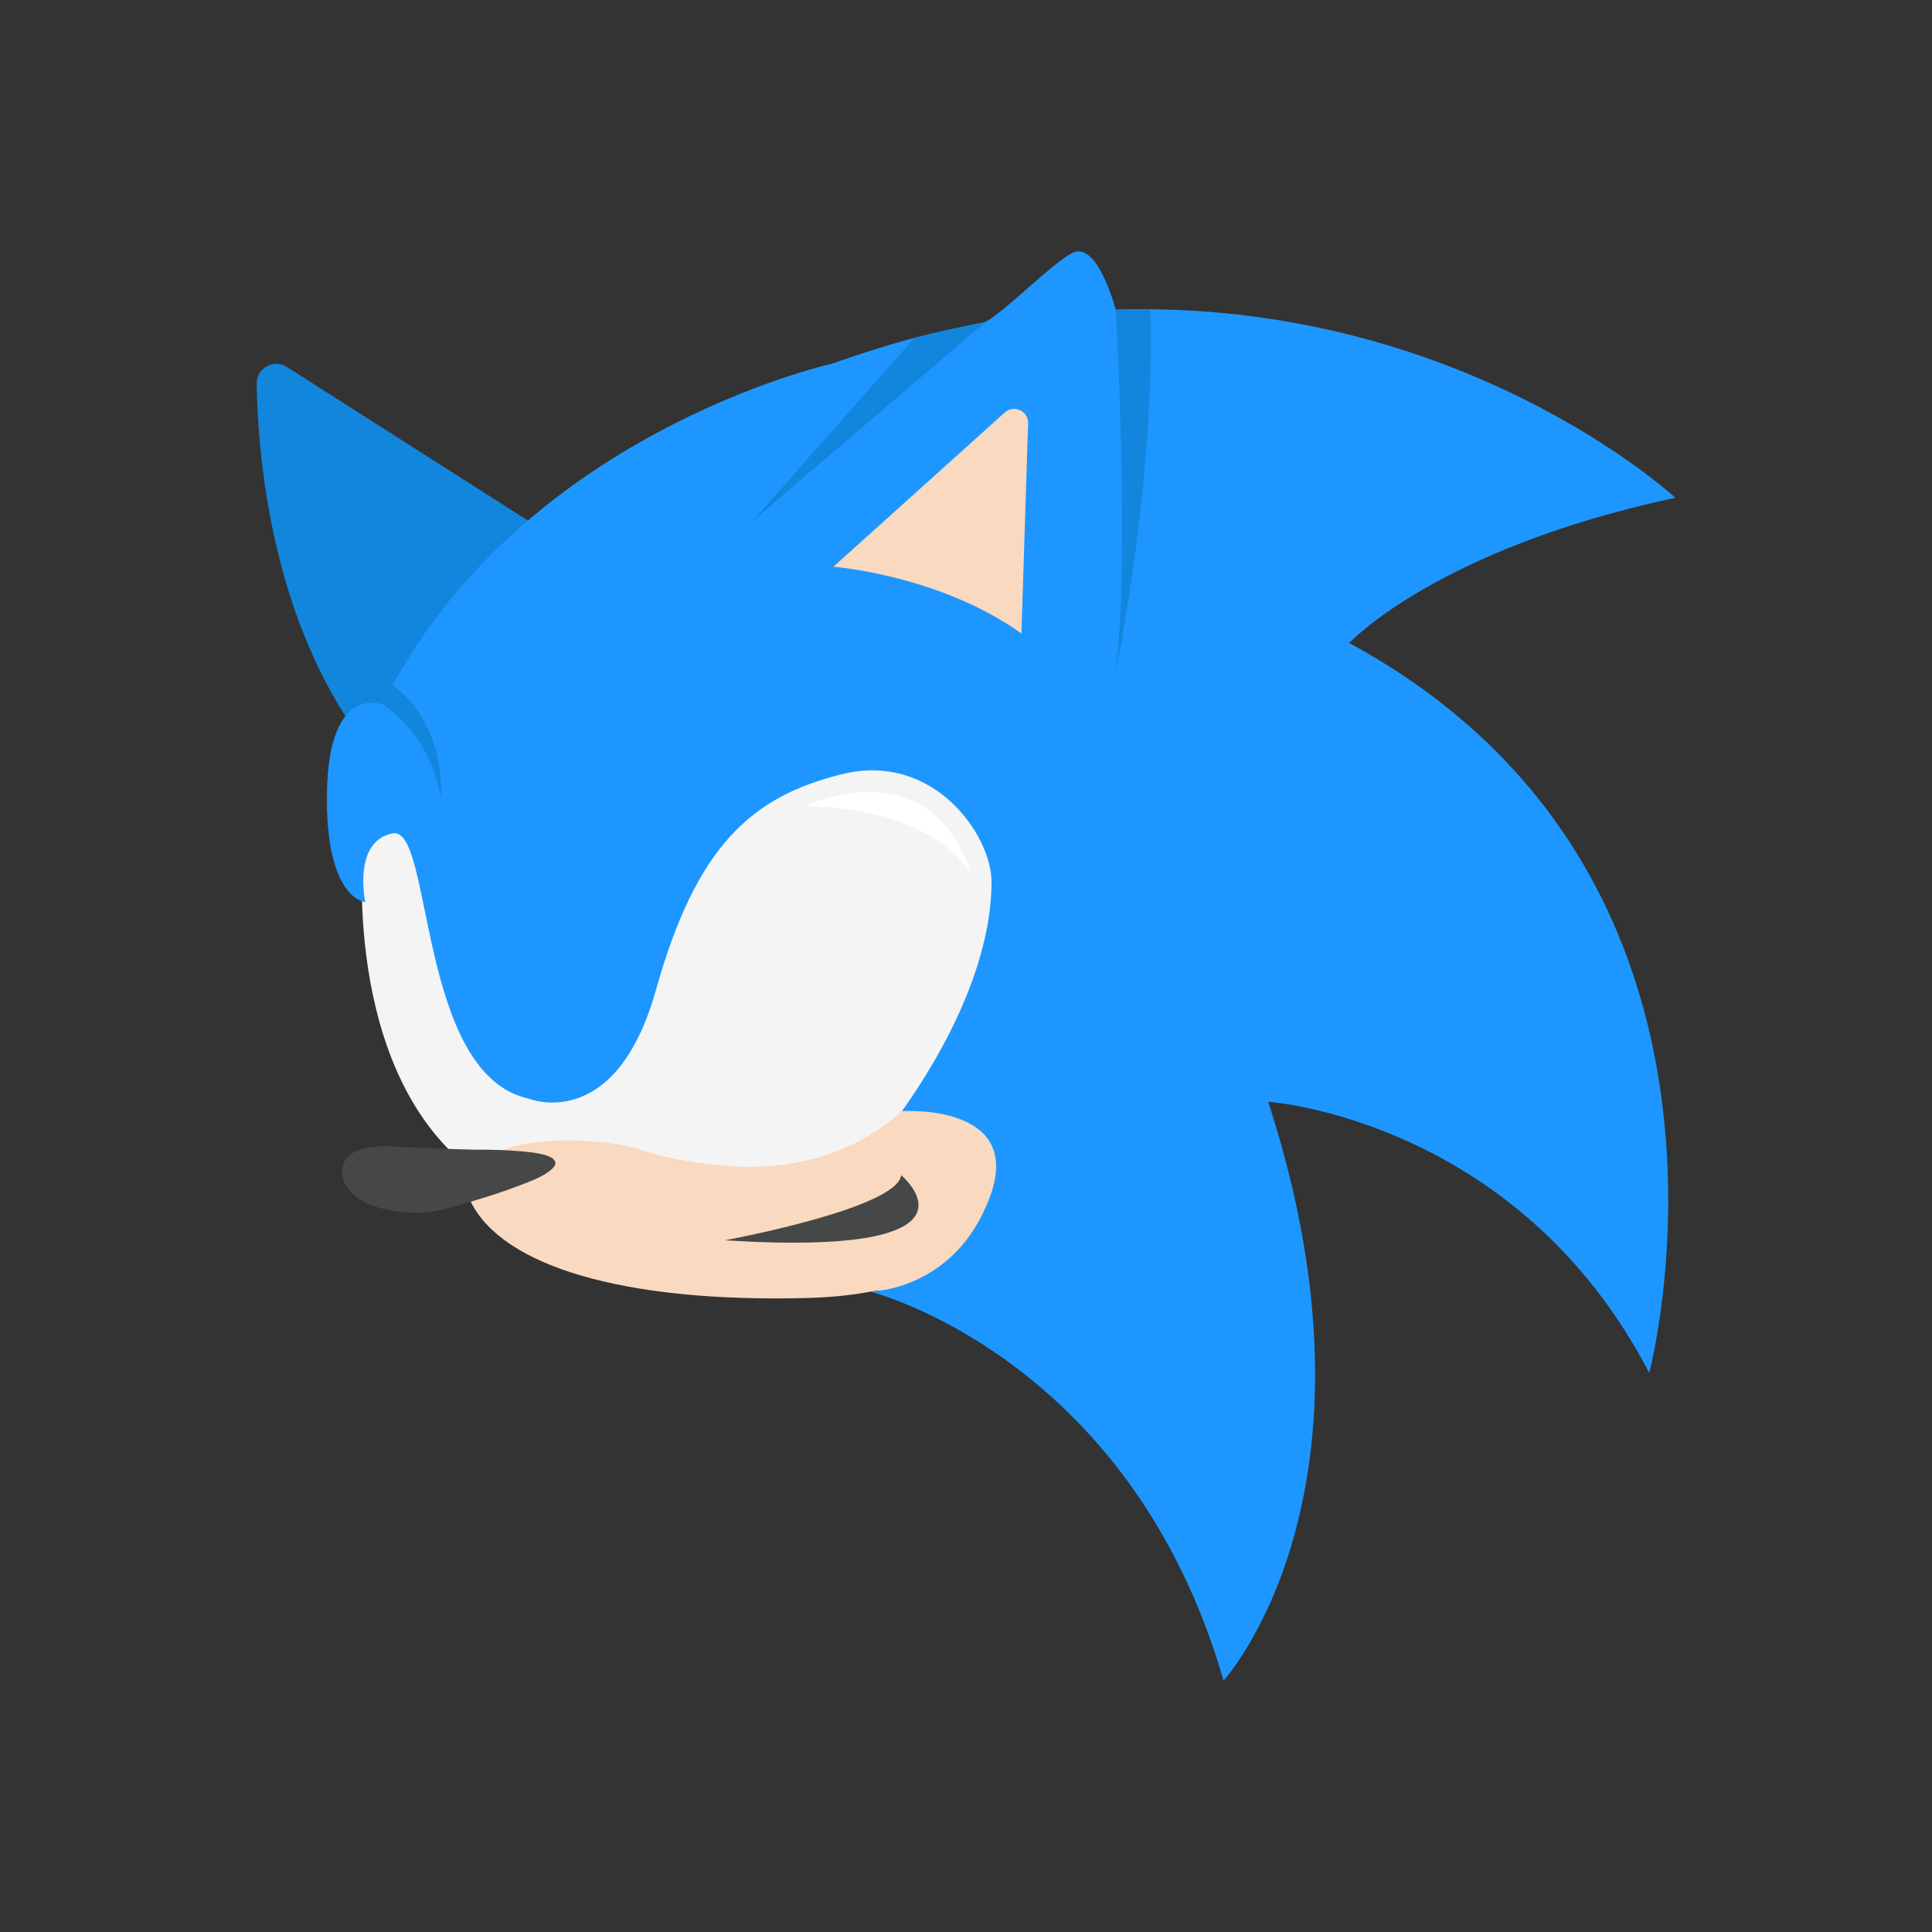 <?xml version="1.0" ?><svg id="Layer_1" style="enable-background:new 0 0 48 48;" version="1.1" viewBox="0 0 48 48" xml:space="preserve" xmlns="http://www.w3.org/2000/svg" xmlns:xlink="http://www.w3.org/1999/xlink"><rect x="0" y="0" width="48" height="48" fill="#333333" stroke="none"/><g id="Icons"><g><path d="M11.696,29.857c0,0,0.306-1.389,0.382-2.153s2.251,0.345,2.873,0.428    c0.623,0.083,1.652,0.246,3.059,0.252s3.417-0.491,4.598-1.064c1.181-0.573,2.323-0.017,2.58,1.157    c0.158,0.721,0.526,2.819-0.61,3.652c-0.47,0.344-2.072-0.203-2.964-0.036c-0.465,0.087-0.995,0.142-1.598,0.157    C15.457,32.362,12.479,31.448,11.696,29.857z" style="fill:#F9D9C0;"/><path d="M11.27,28.678c-2.8-2.689-2.236-7.819-2.236-7.819s1.09-1.233,1.422,0.154    c0.34,1.387,1.161,5.243,3.101,5.243c0,0,1.196,0.826,1.919-1.165l0.737-2.365c0,0,2.805-5.563,7.162-3.538    c0,0,2.08,1.421,1.034,4.995c-1.055,3.574-3.413,4.91-6.127,4.8c0,0-1.413-0.085-2.272-0.392    c-0.8-0.281-2.613-0.4-3.549-0.009" style="fill:#F4F4F4;"/><path d="M9.855,28.492c0,0-1.357-0.172-1.357,0.625c0,0.132,0.047,0.261,0.117,0.371    c0.209,0.326,0.605,0.481,0.967,0.56c0.218,0.048,0.441,0.072,0.663,0.082    c0.517,0.024,1.009-0.142,1.498-0.288c0.391-0.117,0.781-0.241,1.161-0.388c0.272-0.105,0.595-0.215,0.814-0.416    c0.177-0.162,0.034-0.277-0.148-0.333c-0.202-0.062-0.417-0.084-0.627-0.102c-0.365-0.032-0.732-0.039-1.098-0.04    c-0.028-0-0.055-0-0.083-0C11.551,28.564,9.855,28.492,9.855,28.492z" style="fill:#464747;"/><path d="M7.126,9.116c-0.329-0.21-0.756,0.032-0.749,0.422    c0.027,1.661,0.319,5.326,2.216,8.271l2.993,1.869l1.557-6.728L7.126,9.116z" style="fill:#1286DD;"/><path d="M21.614,32.088c0,0,6.461,1.601,8.784,9.667c0,0,4.271-4.669,1.109-14.383    c0,0,6.195,0.426,9.467,6.737c0,0,3.28-12.308-7.453-18.134c0,0,2.165-2.336,8.102-3.608    c0,0-5.323-4.936-13.904-4.674c0,0-0.391-1.506-0.956-1.446c-0.424,0.045-1.992,1.739-2.429,1.811    c-1.312,0.216-2.248,0.483-3.676,0.981c0,0-7.823,1.735-11.151,8.466c0,0-1.328-0.547-1.383,2.147    c-0.054,2.693,0.95,2.76,0.95,2.76s-0.321-1.516,0.684-1.708c1.005-0.192,0.603,5.987,3.383,6.594    c0,0,2.154,0.874,3.154-2.698c1.001-3.572,2.367-4.814,4.635-5.368c2.268-0.554,3.694,1.517,3.704,2.66    c0.01,1.143-0.395,3.121-2.224,5.713c0,0,3.057-0.203,2.181,2.14    C23.716,32.087,21.614,32.088,21.614,32.088z" style="fill:#1D97FF;"/><path d="M24.962,10.249l-4.256,3.831c0,0,2.643,0.207,4.671,1.659l0.166-5.22    C25.553,10.212,25.19,10.044,24.962,10.249z" style="fill:#F9D9C0;"/><path d="M18.01,30.815c0,0,4.285-0.789,4.379-1.618    C22.39,29.197,24.849,31.243,18.01,30.815z" style="fill:#464747;"/><path d="M24.498,7.991l-5.803,4.958l4.018-4.551    C23.103,8.287,23.774,8.142,24.498,7.991z" style="fill:#1286DD;"/><path d="M27.719,7.693c0,0,0.358,6.141,0,8.992c0,0,0.991-4.749,0.861-9.001L27.719,7.693z" style="fill:#1286DD;"/><path d="M9.508,17.505c0,0,1.163,0.655,1.447,2.324c0,0,0.158-1.812-1.196-2.808l-0.466,0.018    L9.508,17.505z" style="fill:#1286DD;"/><path d="M19.985,20.03c0,0,3.111-1.499,4.159,1.708    C24.143,21.739,23.289,20.062,19.985,20.03z" style="fill:#FFFFFF;"/></g></g></svg>